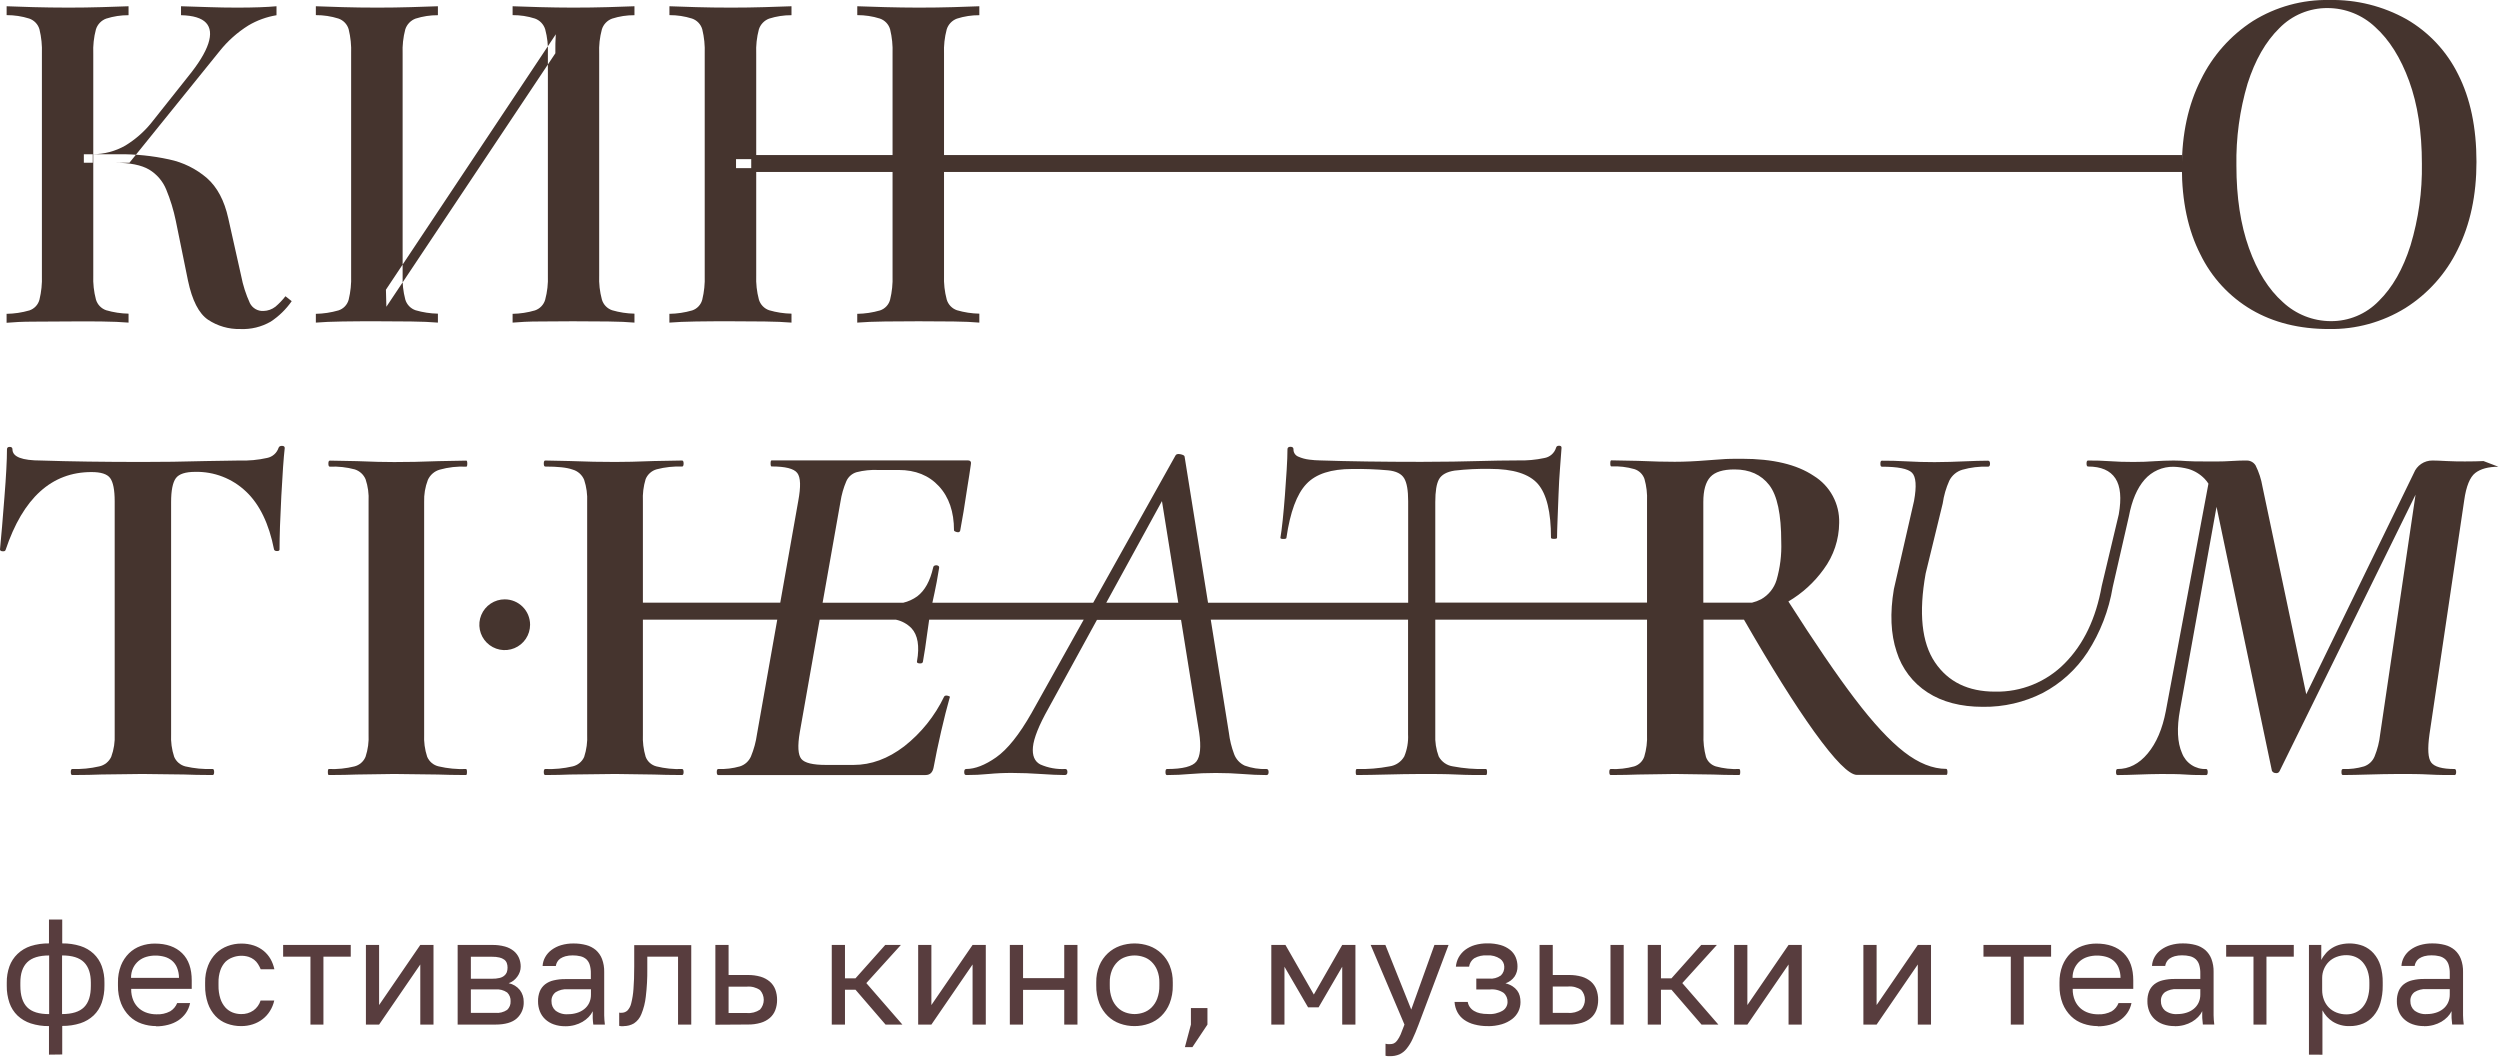 <svg width="732" height="310" viewBox="0 0 732 310" fill="none" xmlns="http://www.w3.org/2000/svg">
<g clip-path="url(#clip0_527_2814)">
<path fill-rule="evenodd" clip-rule="evenodd" d="M82.55 130.55C82.02 130.55 81.69 130.74 81.55 131.16C81.301 131.893 80.864 132.548 80.284 133.06C79.703 133.572 78.998 133.924 78.24 134.08C75.56 134.68 72.815 134.935 70.07 134.84L60.07 135C53.59 135.19 47.45 135.26 41.66 135.26C30.36 135.26 20.49 135.12 12.05 134.84C6.45 134.84 3.65 133.77 3.65 131.58C3.65 131.08 3.38 130.85 2.84 130.85C2.3 130.85 2.04 131.08 2.04 131.58C2.04 134.73 1.79 139.41 1.29 145.66C0.79 151.91 0.4 157 0 160.88C0 161.19 0.25 161.38 0.75 161.42C1.25 161.46 1.53 161.34 1.63 161.04C6.73 145.813 15.123 138.206 26.81 138.22C29.55 138.22 31.37 138.79 32.25 139.98C33.13 141.17 33.58 143.43 33.58 146.77V215C33.689 217.231 33.349 219.462 32.58 221.56C32.257 222.278 31.768 222.909 31.155 223.403C30.542 223.896 29.82 224.238 29.05 224.4C26.468 224.996 23.819 225.251 21.17 225.16C20.88 225.16 20.73 225.43 20.73 226.05C20.73 226.67 20.88 226.93 21.17 226.93C24.81 226.93 27.65 226.85 29.72 226.77L41.65 226.62L53.86 226.77C55.94 226.85 58.73 226.93 62.26 226.93C62.55 226.93 62.7 226.62 62.7 226.05C62.7 225.48 62.55 225.16 62.26 225.16C59.571 225.263 56.881 225.008 54.26 224.4C53.538 224.214 52.869 223.865 52.304 223.38C51.738 222.894 51.292 222.285 51 221.6C50.291 219.461 49.986 217.21 50.1 214.96V147C50.1 143.58 50.58 141.24 51.5 140C52.42 138.76 54.34 138.16 57.18 138.16C62.682 138.044 68.007 140.103 72 143.89C76 147.65 78.76 153.33 80.24 160.89C80.34 161.2 80.63 161.35 81.12 161.35C81.61 161.35 81.85 161.2 81.85 160.89C81.85 156.98 82.03 151.76 82.37 145.28C82.71 138.8 83.04 134.09 83.37 131.17C83.36 130.74 83.09 130.55 82.55 130.55Z" fill="#45342E"/>
<path fill-rule="evenodd" clip-rule="evenodd" d="M147.79 175.49C146.32 175.488 144.882 175.923 143.658 176.738C142.435 177.554 141.481 178.714 140.918 180.072C140.354 181.43 140.206 182.925 140.492 184.367C140.779 185.81 141.487 187.134 142.526 188.174C143.566 189.214 144.891 189.922 146.333 190.208C147.775 190.494 149.27 190.346 150.628 189.783C151.986 189.219 153.146 188.265 153.962 187.042C154.778 185.818 155.212 184.381 155.21 182.91C155.21 180.942 154.428 179.055 153.037 177.664C151.645 176.272 149.758 175.49 147.79 175.49Z" fill="#45342E"/>
<path fill-rule="evenodd" clip-rule="evenodd" d="M125.28 140.52C125.603 139.8 126.079 139.158 126.675 138.64C127.27 138.122 127.972 137.74 128.73 137.52C131.269 136.807 133.906 136.51 136.54 136.64C136.73 136.64 136.82 136.33 136.82 135.75C136.82 135.17 136.73 134.87 136.54 134.87L128.44 135.02C123.53 135.22 119.2 135.29 115.44 135.29C112.68 135.29 109.05 135.22 104.53 135.02L96.59 134.87C96.28 134.87 96.15 135.14 96.15 135.75C96.15 136.36 96.28 136.64 96.59 136.64C99.047 136.529 101.506 136.799 103.88 137.44C104.583 137.665 105.228 138.039 105.774 138.536C106.319 139.033 106.751 139.641 107.04 140.32C107.742 142.405 108.04 144.604 107.92 146.8V215C108.035 217.222 107.736 219.447 107.04 221.56C106.76 222.254 106.321 222.873 105.758 223.366C105.195 223.859 104.525 224.213 103.8 224.4C101.342 225.01 98.81 225.269 96.28 225.17C96.09 225.17 96 225.43 96 226.05C96 226.67 96.09 226.93 96.28 226.93C99.73 226.93 102.42 226.85 104.39 226.78L115.39 226.62L128.2 226.78C130.27 226.85 133.01 226.93 136.45 226.93C136.64 226.93 136.73 226.62 136.73 226.05C136.73 225.48 136.64 225.17 136.45 225.17C133.761 225.271 131.07 225.012 128.45 224.4C127.7 224.233 127.002 223.887 126.413 223.393C125.825 222.898 125.364 222.27 125.07 221.56C124.378 219.446 124.08 217.222 124.19 215V147C124.117 144.789 124.487 142.586 125.28 140.52Z" fill="#45342E"/>
<path fill-rule="evenodd" clip-rule="evenodd" d="M498.73 147C498.73 143.58 499.42 141.126 500.8 139.64C502.16 138.18 504.52 137.45 507.86 137.45C512.29 137.45 515.66 138.98 518.02 142.01C520.38 145.04 521.55 150.6 521.55 158.66C521.687 162.443 521.221 166.223 520.17 169.86C519.438 172.234 517.824 174.238 515.66 175.46C514.813 175.898 513.917 176.234 512.99 176.46H498.73V147ZM323.91 176.49L340.22 146.72L345 176.49H323.91ZM569.91 225.13C565.91 225.13 561.783 223.48 557.53 220.18C553.277 216.88 548.433 211.65 543 204.49C537.787 197.63 531.333 188.17 523.64 176.11C527.692 173.726 531.203 170.525 533.95 166.71C536.875 162.772 538.472 158.005 538.51 153.1C538.589 150.353 537.943 147.635 536.636 145.217C535.33 142.8 533.41 140.769 531.07 139.33C526.103 135.996 519.103 134.33 510.07 134.33C507.73 134.33 505.68 134.33 503.97 134.49C502.26 134.65 500.85 134.67 499.77 134.79C496.44 135.06 493.29 135.21 490.34 135.21C487.69 135.21 484.11 135.14 479.6 134.94L471.8 134.79C471.59 134.79 471.49 135.06 471.49 135.67C471.49 136.28 471.59 136.56 471.8 136.56C474.082 136.458 476.365 136.728 478.56 137.36C479.24 137.578 479.86 137.952 480.371 138.452C480.881 138.952 481.268 139.564 481.5 140.24C482.095 142.346 482.348 144.534 482.25 146.72V176.44H420.25V147C420.25 143.89 420.61 141.63 421.34 140.32C422.07 139.01 423.61 138.14 425.91 137.79C429.358 137.392 432.829 137.225 436.3 137.29C443.067 137.29 447.733 138.76 450.3 141.7C452.87 144.7 454.13 149.91 454.13 157.47C454.13 157.66 454.42 157.78 455.02 157.78C455.62 157.78 455.9 157.66 455.9 157.47C455.9 156.28 455.96 154.55 456.05 152.25C456.14 149.95 456.25 147.42 456.34 144.74C456.43 142.06 456.59 139.44 456.78 136.99C456.97 134.54 457.13 132.58 457.22 131.12C457.22 130.7 456.99 130.51 456.49 130.51C455.99 130.51 455.71 130.7 455.61 131.12C455.367 131.893 454.914 132.583 454.301 133.113C453.688 133.643 452.94 133.992 452.14 134.12C449.653 134.648 447.112 134.879 444.57 134.81C440.73 134.81 436.78 134.89 432.71 135C428.64 135.11 423.11 135.23 416.15 135.23C404.817 135.23 394.947 135.09 386.54 134.81C385.48 134.796 384.421 134.719 383.37 134.58C382.252 134.452 381.159 134.156 380.13 133.7C379.704 133.529 379.34 133.231 379.09 132.846C378.839 132.461 378.714 132.009 378.73 131.55C378.73 131.05 378.43 130.82 377.85 130.82C377.27 130.82 376.97 131.05 376.97 131.55C376.97 133.12 376.89 135.12 376.74 137.55C376.59 139.98 376.41 142.46 376.22 145.07C376.03 147.68 375.8 150.07 375.57 152.36C375.34 154.65 375.09 156.31 374.9 157.5C374.9 157.69 375.2 157.81 375.78 157.81C376.36 157.81 376.66 157.69 376.66 157.5C377.753 149.94 379.697 144.683 382.49 141.73C385.29 138.73 389.78 137.32 395.95 137.32C399.444 137.268 402.939 137.398 406.42 137.71C408.78 137.94 410.34 138.71 411.14 140.05C411.94 141.39 412.31 143.61 412.31 146.76V176.48H353.71L346.84 133.64C346.75 133.34 346.33 133.14 345.6 132.99C344.87 132.84 344.39 132.99 344.2 133.34L320.09 176.48H273C273.207 175.486 273.417 174.516 273.63 173.57C274.03 171.8 274.47 169.39 274.97 166.32C275.07 165.86 274.82 165.59 274.22 165.51C273.63 165.51 273.28 165.71 273.22 166.21C272.34 170.116 270.793 172.913 268.58 174.6C267.347 175.491 265.95 176.13 264.47 176.48H240.86L246.09 146.91C246.404 144.846 246.979 142.829 247.8 140.91C248.076 140.276 248.488 139.71 249.007 139.253C249.525 138.795 250.137 138.456 250.8 138.26C252.867 137.734 255 137.515 257.13 137.61H263.13C268.04 137.61 271.97 139.18 274.92 142.37C277.87 145.56 279.33 149.88 279.33 155.25C279.33 155.48 279.6 155.64 280.14 155.79C280.68 155.94 281 155.79 281.14 155.41C281.42 153.95 281.75 152.07 282.14 149.73C282.53 147.39 282.84 145.05 283.25 142.6C283.66 140.15 283.98 138 284.25 136.11C284.46 135.23 284.16 134.81 283.37 134.81H225.92C225.73 134.81 225.63 135.08 225.63 135.69C225.63 136.3 225.73 136.58 225.92 136.58C229.92 136.58 232.44 137.19 233.44 138.49C234.44 139.79 234.51 142.49 233.72 146.74L228.46 176.46H188.24V146.77C188.132 144.58 188.403 142.388 189.04 140.29C189.324 139.594 189.764 138.973 190.326 138.474C190.887 137.974 191.556 137.611 192.28 137.41C194.707 136.778 197.214 136.508 199.72 136.61C200.01 136.61 200.16 136.3 200.16 135.72C200.16 135.14 200.01 134.84 199.72 134.84L191.48 134.99C186.57 135.19 182.79 135.26 180.12 135.26C176.21 135.26 171.78 135.19 166.87 134.99L159.66 134.84C159.37 134.84 159.22 135.11 159.22 135.72C159.22 136.33 159.37 136.61 159.66 136.61C163.29 136.61 165.95 136.87 167.66 137.49C168.413 137.703 169.108 138.084 169.693 138.603C170.278 139.123 170.739 139.768 171.04 140.49C171.73 142.591 172.029 144.801 171.92 147.01V215C172.039 217.248 171.74 219.5 171.04 221.64C170.729 222.331 170.262 222.94 169.676 223.419C169.089 223.898 168.399 224.234 167.66 224.4C165.04 225.012 162.349 225.271 159.66 225.17C159.37 225.17 159.22 225.43 159.22 226.05C159.22 226.67 159.37 226.93 159.66 226.93C162.71 226.93 165.11 226.85 166.87 226.78L180.12 226.62L191.48 226.78C193.53 226.85 196.29 226.93 199.72 226.93C200.01 226.93 200.16 226.62 200.16 226.05C200.16 225.48 200.01 225.17 199.72 225.17C197.193 225.267 194.665 225.008 192.21 224.4C191.49 224.221 190.825 223.868 190.272 223.373C189.72 222.878 189.297 222.256 189.04 221.56C188.407 219.433 188.137 217.216 188.24 215V181.44H227.58L221.64 215C221.33 217.225 220.738 219.403 219.88 221.48C219.581 222.17 219.137 222.788 218.578 223.292C218.019 223.796 217.358 224.174 216.64 224.4C214.583 224.983 212.447 225.243 210.31 225.17C210.02 225.17 209.87 225.43 209.87 226.05C209.87 226.67 210.02 226.93 210.31 226.93H271C272.29 226.93 273.07 226.2 273.36 224.7C273.96 221.48 274.68 217.95 275.57 214.12C276.46 210.29 277.29 206.99 278.08 204.22C278.27 204.03 278.08 203.88 277.56 203.73C277.04 203.58 276.66 203.65 276.45 203.95C273.72 209.643 269.716 214.631 264.75 218.53C259.98 222.17 255.05 223.97 249.95 223.97H241.84C238.02 223.97 235.6 223.4 234.63 222.21C233.66 221.02 233.49 218.42 234.18 214.39L240 181.44H262.32C264.048 181.805 265.631 182.671 266.87 183.93C268.73 185.93 269.29 189.19 268.5 193.6C268.38 193.98 268.63 194.21 269.23 194.25C269.83 194.29 270.17 194.14 270.23 193.75C270.71 190.99 271.12 188.42 271.4 186.08C271.61 184.54 271.83 182.99 272.06 181.44H317.31L302.05 208.75C298.42 215.15 294.95 219.45 291.67 221.75C288.39 224.05 285.46 225.16 282.91 225.16C282.51 225.16 282.32 225.43 282.32 226.05C282.32 226.67 282.51 226.93 282.91 226.93C285.101 226.939 287.29 226.836 289.47 226.62C291.797 226.401 294.133 226.3 296.47 226.32C299.13 226.32 301.86 226.43 304.66 226.62C307.46 226.81 309.83 226.93 311.79 226.93C312.29 226.93 312.54 226.62 312.54 226.05C312.54 225.48 312.33 225.16 311.94 225.16C309.415 225.301 306.893 224.842 304.58 223.82C302.91 222.94 302.2 221.21 302.45 218.68C302.7 216.15 304.18 212.39 306.94 207.49L321.19 181.49H345.81L351.12 214.55C351.72 218.69 351.43 221.49 350.32 222.95C349.21 224.41 346.32 225.17 341.69 225.17C341.4 225.17 341.25 225.44 341.25 226.06C341.25 226.68 341.4 226.94 341.69 226.94C344.05 226.94 346.31 226.82 348.47 226.63C350.63 226.44 353.13 226.33 355.97 226.33C358.81 226.33 361.46 226.44 363.85 226.63C366.24 226.82 368.59 226.94 370.85 226.94C371.24 226.94 371.45 226.63 371.45 226.06C371.45 225.49 371.24 225.17 370.85 225.17C368.672 225.252 366.499 224.912 364.45 224.17C363.021 223.505 361.912 222.306 361.36 220.83C360.59 218.79 360.069 216.665 359.81 214.5L354.51 181.44H412.28V215C412.4 217.216 412.021 219.43 411.17 221.48C410.72 222.268 410.095 222.941 409.342 223.448C408.589 223.954 407.729 224.28 406.83 224.4C403.68 224.995 400.475 225.253 397.27 225.17C397.05 225.17 396.96 225.43 396.96 226.05C396.96 226.67 397.05 226.93 397.27 226.93C399.91 226.93 402.83 226.85 406.03 226.78C409.23 226.71 412.57 226.62 416.12 226.62C419.84 226.62 423.31 226.62 426.49 226.78C429.67 226.94 432.55 226.93 435.1 226.93C435.31 226.93 435.41 226.62 435.41 226.05C435.41 225.48 435.31 225.17 435.1 225.17C431.865 225.259 428.63 225 425.45 224.4C424.57 224.278 423.73 223.95 423.001 223.442C422.271 222.935 421.671 222.263 421.25 221.48C420.482 219.41 420.142 217.205 420.25 215V181.44H482.25V215C482.352 217.216 482.078 219.434 481.44 221.56C481.202 222.23 480.812 222.835 480.3 223.328C479.788 223.821 479.168 224.188 478.49 224.4C476.26 225.009 473.949 225.269 471.64 225.17C471.36 225.17 471.2 225.43 471.2 226.05C471.2 226.67 471.36 226.93 471.64 226.93C474.98 226.93 477.64 226.85 479.64 226.78L490.38 226.62L501.58 226.78C503.44 226.85 505.99 226.93 509.23 226.93C509.44 226.93 509.54 226.62 509.54 226.05C509.54 225.48 509.44 225.17 509.23 225.17C506.921 225.269 504.61 225.009 502.38 224.4C501.719 224.197 501.114 223.842 500.616 223.362C500.117 222.883 499.738 222.293 499.51 221.64C498.931 219.476 498.685 217.237 498.78 215V181.44H510.64C518.64 195.36 525.49 206.29 531.19 214.23C537.27 222.67 541.443 226.89 543.71 226.89H569.92C570.11 226.89 570.21 226.58 570.21 226.01C570.21 225.44 570.06 225.13 569.87 225.13H569.91Z" fill="#45342E"/>
<path fill-rule="evenodd" clip-rule="evenodd" d="M727.17 135C725.75 135.07 723.95 135.11 721.8 135.11C720.23 135.11 718.47 135.11 716.49 135C714.51 134.89 713.12 134.84 712.23 134.84C711.054 134.826 709.901 135.171 708.926 135.829C707.951 136.486 707.199 137.425 706.77 138.52L675.27 203.28L662.45 142.47C662.09 140.327 661.416 138.248 660.45 136.3C660.184 135.856 659.808 135.488 659.357 135.232C658.907 134.976 658.398 134.841 657.88 134.84C656.78 134.84 655.15 134.84 652.93 135C650.71 135.16 648.25 135.11 645.51 135.11C643.51 135.11 641.77 135.11 640.2 135C638.92 134.9 637.78 134.86 636.76 134.85H636.05C634.55 134.85 632.9 134.93 631.05 135.03C628.94 135.19 626.8 135.26 624.65 135.26C622.08 135.26 619.76 135.19 617.65 135.03C615.54 134.87 613.45 134.84 611.38 134.84C611.09 134.84 610.94 135.11 610.94 135.72C610.94 136.33 611.09 136.6 611.38 136.6C615.21 136.6 617.86 137.76 619.38 140.06C620.9 142.36 621.2 145.89 620.38 150.6L615.38 171.6C613.693 181.107 610.08 188.65 604.54 194.23C601.883 196.927 598.702 199.052 595.195 200.476C591.687 201.9 587.925 202.592 584.14 202.51C576.29 202.51 570.43 199.67 566.55 193.92C562.67 188.17 561.76 179.5 563.83 167.92L568.83 147.39C569.156 145.101 569.802 142.869 570.75 140.76C571.13 139.989 571.665 139.304 572.323 138.75C572.98 138.196 573.745 137.784 574.57 137.54C577.01 136.847 579.545 136.547 582.08 136.65C582.49 136.65 582.68 136.35 582.68 135.77C582.68 135.19 582.49 134.89 582.08 134.89C580.08 134.89 577.81 134.97 575.16 135.08C572.51 135.19 569.62 135.31 566.47 135.31C563.62 135.31 560.88 135.24 558.23 135.08C555.58 134.92 553.17 134.89 551.02 134.89C550.71 134.89 550.58 135.16 550.58 135.77C550.58 136.38 550.71 136.65 551.02 136.65C555.72 136.65 558.67 137.23 559.84 138.42C561.01 139.61 561.22 142.33 560.43 146.67L554.53 172.48C553.34 179.54 553.61 185.67 555.33 190.81C556.855 195.727 560.063 199.951 564.39 202.74C568.7 205.54 574.11 206.96 580.59 206.96C586.675 207.04 592.689 205.647 598.12 202.9C603.429 200.096 607.939 195.992 611.23 190.97C614.965 185.188 617.474 178.701 618.6 171.91L623.33 151.23C624.22 146.51 625.75 142.91 627.96 140.41C629.013 139.211 630.314 138.256 631.773 137.61C633.232 136.964 634.815 136.643 636.41 136.67C637.886 136.718 639.352 136.933 640.78 137.31C642.573 137.847 644.199 138.835 645.5 140.18C645.926 140.62 646.305 141.102 646.63 141.62L634.15 208.22C633.15 213.44 631.4 217.54 628.85 220.61C626.3 223.68 623.35 225.17 620.01 225.17C619.71 225.17 619.57 225.44 619.57 226.06C619.57 226.68 619.71 226.94 620.01 226.94C622.01 226.94 624.01 226.86 626.13 226.79C628.25 226.72 630.41 226.63 632.67 226.63C635.34 226.63 637.75 226.63 639.98 226.79C642.21 226.95 644.16 226.94 645.98 226.94C646.27 226.94 646.42 226.63 646.42 226.06C646.42 225.49 646.27 225.17 645.98 225.17C644.462 225.239 642.961 224.828 641.69 223.995C640.419 223.162 639.443 221.95 638.9 220.53C637.52 217.43 637.33 213.17 638.31 207.8L649 148.4L665.22 225.7C665.325 225.897 665.483 226.062 665.675 226.177C665.867 226.291 666.086 226.351 666.31 226.35C666.526 226.403 666.753 226.383 666.956 226.292C667.158 226.202 667.325 226.046 667.43 225.85L707.27 144.85L696.91 215C696.671 217.226 696.123 219.407 695.28 221.48C695.002 222.159 694.582 222.77 694.05 223.273C693.517 223.777 692.883 224.161 692.19 224.4C690.189 224.993 688.105 225.253 686.02 225.17C685.71 225.17 685.58 225.43 685.58 226.05C685.58 226.67 685.71 226.93 686.02 226.93C688.26 226.93 690.78 226.85 693.52 226.78C696.26 226.71 699.21 226.62 702.36 226.62C705.51 226.62 708.48 226.62 711.28 226.78C714.08 226.94 716.55 226.93 718.72 226.93C719 226.93 719.16 226.62 719.16 226.05C719.16 225.48 719 225.17 718.72 225.17C715.07 225.17 712.79 224.51 711.85 223.25C710.91 221.99 710.76 219.25 711.35 215L721.52 146.5C722.09 142.4 723.19 139.71 724.74 138.5C726.29 137.29 728.57 136.66 731.53 136.66L727.17 135Z" fill="#45342E"/>
<path fill-rule="evenodd" clip-rule="evenodd" d="M37.64 1.83V4.45C35.418 4.437 33.207 4.775 31.09 5.45C30.383 5.709 29.745 6.127 29.225 6.671C28.705 7.216 28.317 7.872 28.09 8.59C27.472 10.917 27.209 13.324 27.31 15.73V80.63C27.217 83.012 27.48 85.395 28.09 87.7C28.301 88.426 28.684 89.09 29.206 89.636C29.729 90.183 30.375 90.596 31.09 90.84C33.219 91.463 35.422 91.799 37.64 91.84V94.46C35.54 94.28 32.9 94.17 29.72 94.13C26.54 94.09 23.3 94.087 20 94.12C16.333 94.12 12.907 94.14 9.72 94.18C6.53 94.18 3.94 94.33 1.93 94.51V91.89C4.191 91.854 6.437 91.518 8.61 90.89C9.322 90.651 9.963 90.239 10.476 89.691C10.99 89.143 11.359 88.476 11.55 87.75C12.114 85.438 12.356 83.059 12.27 80.68V15.71C12.363 13.308 12.121 10.905 11.55 8.57C11.338 7.845 10.955 7.181 10.433 6.635C9.911 6.088 9.265 5.675 8.55 5.43C6.411 4.759 4.182 4.422 1.94 4.43V1.83C3.94 1.92 6.54 2.01 9.73 2.09C12.92 2.17 16.34 2.23 20.01 2.23C23.343 2.23 26.593 2.183 29.76 2.09C32.927 1.997 35.567 1.91 37.68 1.83H37.64ZM34.76 45.16H24.55V47.65H33.71C38.07 47.65 41.39 48.32 43.66 49.65C45.91 51.001 47.664 53.042 48.66 55.47C49.883 58.428 50.824 61.495 51.47 64.63L55.05 82.2C56.27 87.96 58.21 91.757 60.87 93.59C63.674 95.463 66.989 96.424 70.36 96.34C73.472 96.481 76.559 95.732 79.26 94.18C81.675 92.592 83.763 90.555 85.41 88.18L83.58 86.74C82.707 87.861 81.722 88.889 80.64 89.81C79.644 90.581 78.429 91.015 77.17 91.05C76.352 91.101 75.538 90.912 74.827 90.504C74.116 90.097 73.54 89.491 73.17 88.76C71.999 86.206 71.139 83.52 70.61 80.76L66.83 63.88C65.69 58.727 63.617 54.82 60.61 52.16C57.427 49.414 53.596 47.524 49.48 46.67C44.645 45.617 39.708 45.11 34.76 45.16ZM27.16 47.65H37.9L64.34 14.92C66.693 11.979 69.526 9.457 72.72 7.46C75.256 5.956 78.05 4.938 80.96 4.46V1.83C78.17 2.09 74.33 2.23 69.44 2.23C66.653 2.23 63.907 2.183 61.2 2.09L53 1.83V4.45C56.58 4.537 59.023 5.28 60.33 6.68C61.637 8.08 61.857 10.107 60.99 12.76C60.11 15.427 58.147 18.633 55.1 22.38L44.18 36.13C42.073 38.692 39.551 40.882 36.72 42.61C33.809 44.276 30.514 45.155 27.16 45.16V47.65ZM128.22 1.83V4.45C125.998 4.437 123.787 4.775 121.67 5.45C120.966 5.714 120.331 6.134 119.811 6.677C119.292 7.221 118.902 7.875 118.67 8.59C118.052 10.917 117.789 13.324 117.89 15.73V80.63C117.797 83.012 118.06 85.395 118.67 87.7C118.883 88.425 119.266 89.088 119.788 89.635C120.31 90.181 120.956 90.594 121.67 90.84C123.799 91.463 126.002 91.799 128.22 91.84V94.46C126.12 94.28 123.48 94.17 120.3 94.13C117.12 94.09 113.87 94.07 110.55 94.07C106.88 94.07 103.46 94.07 100.27 94.13C97.08 94.19 94.49 94.28 92.48 94.46V91.89C94.717 91.845 96.939 91.509 99.09 90.89C99.813 90.66 100.467 90.252 100.991 89.703C101.515 89.154 101.893 88.483 102.09 87.75C102.654 85.438 102.896 83.059 102.81 80.68V15.71C102.903 13.308 102.661 10.905 102.09 8.57C101.878 7.845 101.495 7.181 100.973 6.635C100.451 6.088 99.805 5.675 99.09 5.43C96.951 4.758 94.722 4.421 92.48 4.43V1.83C94.48 1.917 97.077 2.003 100.27 2.09C103.46 2.18 106.88 2.23 110.55 2.23C113.883 2.23 117.133 2.183 120.3 2.09C123.467 1.997 126.107 1.91 128.22 1.83ZM162.77 10L113 84.82L113.13 89.82L162.61 15.6V14.14C162.61 13.14 162.61 12.24 162.68 11.32L162.74 9.95L162.77 10ZM185.77 1.88V4.45C183.551 4.436 181.343 4.773 179.23 5.45C178.522 5.708 177.883 6.125 177.363 6.67C176.843 7.214 176.455 7.871 176.23 8.59C175.603 10.916 175.337 13.324 175.44 15.73V80.63C175.345 83.013 175.611 85.397 176.23 87.7C176.44 88.427 176.822 89.091 177.345 89.638C177.867 90.185 178.514 90.597 179.23 90.84C181.356 91.463 183.555 91.799 185.77 91.84V94.46C183.85 94.28 181.277 94.17 178.05 94.13C174.823 94.09 171.377 94.07 167.71 94.07C164.57 94.07 161.363 94.09 158.09 94.13C154.82 94.13 152.09 94.28 150.09 94.46V91.89C152.305 91.85 154.504 91.513 156.63 90.89C157.346 90.647 157.993 90.235 158.515 89.688C159.038 89.141 159.42 88.477 159.63 87.75C160.249 85.447 160.515 83.063 160.42 80.68V15.71C160.523 13.304 160.257 10.896 159.63 8.57C159.405 7.851 159.017 7.194 158.497 6.65C157.977 6.105 157.338 5.688 156.63 5.43C154.517 4.753 152.309 4.416 150.09 4.43V1.83C152.18 1.92 154.87 2.01 158.09 2.09C161.31 2.17 164.57 2.23 167.71 2.23C171.37 2.23 174.817 2.183 178.05 2.09C181.283 1.997 183.857 1.91 185.77 1.83V1.88ZM251 94.51V91.89C253.261 91.854 255.507 91.518 257.68 90.89C258.392 90.651 259.033 90.239 259.546 89.691C260.06 89.143 260.429 88.476 260.62 87.75C261.184 85.438 261.426 83.059 261.34 80.68V15.71C261.433 13.308 261.191 10.905 260.62 8.57C260.408 7.845 260.025 7.181 259.503 6.635C258.981 6.088 258.335 5.675 257.62 5.43C255.481 4.759 253.252 4.422 251.01 4.43V1.83C253.19 1.917 255.917 2.003 259.19 2.09C262.463 2.177 265.713 2.223 268.94 2.23C272.613 2.23 276.017 2.183 279.15 2.09C282.29 2.01 284.83 1.92 286.75 1.83V4.45C284.528 4.436 282.317 4.774 280.2 5.45C279.493 5.709 278.855 6.127 278.335 6.671C277.815 7.216 277.426 7.872 277.2 8.59C276.578 10.917 276.312 13.324 276.41 15.73V80.63C276.32 83.013 276.586 85.396 277.2 87.7C277.411 88.426 277.794 89.09 278.316 89.636C278.839 90.183 279.485 90.596 280.2 90.84C282.329 91.463 284.532 91.799 286.75 91.84V94.46C284.83 94.28 282.29 94.17 279.15 94.13C276.01 94.09 272.61 94.07 268.94 94.07C265.707 94.07 262.457 94.09 259.19 94.13C255.923 94.17 253.197 94.28 251.01 94.46L251 94.51ZM196 94.51V91.89C198.261 91.855 200.508 91.519 202.68 90.89C203.392 90.651 204.033 90.239 204.546 89.691C205.06 89.143 205.429 88.476 205.62 87.75C206.184 85.438 206.426 83.059 206.34 80.68V15.71C206.433 13.308 206.191 10.905 205.62 8.57C205.408 7.845 205.025 7.181 204.503 6.635C203.981 6.088 203.335 5.675 202.62 5.43C200.481 4.758 198.252 4.421 196.01 4.43V1.83C198.01 1.917 200.607 2.003 203.8 2.09C206.99 2.18 210.41 2.23 214.08 2.23C217.413 2.23 220.663 2.183 223.83 2.09C226.997 1.997 229.637 1.91 231.75 1.83V4.45C229.528 4.437 227.317 4.775 225.2 5.45C224.496 5.714 223.861 6.134 223.341 6.677C222.822 7.221 222.432 7.875 222.2 8.59C221.582 10.917 221.319 13.324 221.42 15.73V80.63C221.327 83.012 221.59 85.395 222.2 87.7C222.413 88.425 222.796 89.088 223.318 89.635C223.84 90.181 224.486 90.594 225.2 90.84C227.329 91.463 229.532 91.799 231.75 91.84V94.46C229.65 94.28 227.01 94.17 223.83 94.13C220.65 94.09 217.4 94.07 214.08 94.07C210.41 94.07 206.99 94.07 203.8 94.13C200.61 94.19 198.02 94.28 196.01 94.46L196 94.51ZM215.51 49.22H267.21V46.6H215.51V49.22Z" fill="#45342E"/>
<path d="M638.98 45.4H219.96V50.35H638.98V45.4Z" fill="#45342E"/>
<path fill-rule="evenodd" clip-rule="evenodd" d="M682.05 -4.34089e-05C689.943 -0.165 697.738 1.778 704.63 5.63C711.154 9.407 716.415 15.029 719.75 21.79C723.323 28.823 725.11 37.357 725.11 47.39C725.11 57.157 723.28 65.707 719.62 73.04C716.218 80.077 710.91 86.019 704.3 90.19C697.582 94.339 689.815 96.473 681.92 96.34C673.253 96.34 665.703 94.463 659.27 90.71C652.78 86.897 647.561 81.25 644.27 74.48C640.657 67.407 638.85 58.913 638.85 49C638.85 39.22 640.703 30.667 644.41 23.34C647.824 16.322 653.099 10.376 659.66 6.15C666.372 1.978 674.149 -0.158 682.05 -4.34089e-05ZM681.52 2.36C678.89 2.34 676.282 2.851 673.854 3.863C671.426 4.875 669.227 6.367 667.39 8.25C663.39 12.17 660.29 17.58 658.09 24.48C655.781 32.266 654.678 40.36 654.82 48.48C654.82 57.733 656.043 65.783 658.49 72.63C660.937 79.477 664.25 84.757 668.43 88.47C672.228 92.022 677.229 94.008 682.43 94.03C685.052 94.054 687.652 93.544 690.071 92.531C692.489 91.519 694.677 90.025 696.5 88.14C700.5 84.22 703.6 78.79 705.8 71.85C708.136 64.106 709.259 56.047 709.13 47.96C709.13 38.627 707.887 30.553 705.4 23.74C702.913 16.927 699.6 11.653 695.46 7.92C691.691 4.359 686.705 2.371 681.52 2.36Z" fill="#45342E"/>
<path fill-rule="evenodd" clip-rule="evenodd" d="M14.34 308.8V300.44C12.529 300.469 10.725 300.202 9 299.65C7.558 299.18 6.236 298.398 5.13 297.36C4.06 296.324 3.252 295.05 2.77 293.64C2.223 292.031 1.956 290.34 1.98 288.64V287.76C1.95 286.113 2.217 284.473 2.77 282.92C3.27 281.552 4.078 280.317 5.13 279.31C6.231 278.26 7.553 277.471 9 277C10.728 276.461 12.53 276.201 14.34 276.23V269.23H18.22V276.23C20.03 276.201 21.832 276.461 23.56 277C25.002 277.456 26.324 278.228 27.43 279.26C28.483 280.267 29.29 281.502 29.79 282.87C30.343 284.423 30.61 286.063 30.58 287.71V288.59C30.604 290.29 30.337 291.981 29.79 293.59C29.308 295 28.5 296.274 27.43 297.31C26.324 298.348 25.002 299.13 23.56 299.6C21.835 300.152 20.031 300.419 18.22 300.39V308.75L14.34 308.8ZM18.17 296.92C21.11 296.92 23.253 296.254 24.6 294.92C25.947 293.587 26.613 291.49 26.6 288.63V287.75C26.6 285.084 25.933 283.084 24.6 281.75C23.267 280.417 21.123 279.75 18.17 279.75V296.91V296.92ZM14.39 296.92V279.76C11.45 279.76 9.307 280.427 7.96 281.76C6.613 283.094 5.947 285.094 5.96 287.76V288.64C5.96 291.487 6.627 293.584 7.96 294.93C9.293 296.277 11.437 296.944 14.39 296.93V296.92ZM45.76 300.44C44.307 300.446 42.863 300.206 41.49 299.73C40.158 299.279 38.942 298.538 37.93 297.56C36.858 296.505 36.017 295.238 35.46 293.84C34.816 292.156 34.504 290.363 34.54 288.56V287.68C34.504 285.972 34.803 284.274 35.42 282.68C35.951 281.345 36.751 280.133 37.77 279.12C38.749 278.167 39.922 277.437 41.21 276.98C42.529 276.509 43.92 276.272 45.32 276.28C48.75 276.28 51.41 277.22 53.32 279.09C55.23 280.96 56.14 283.63 56.14 287.09V289.55H38.41C38.378 290.738 38.603 291.918 39.07 293.01C39.463 293.9 40.051 294.689 40.79 295.32C41.48 295.897 42.28 296.329 43.14 296.59C43.988 296.856 44.871 296.991 45.76 296.99C47.172 297.073 48.579 296.769 49.83 296.11C50.758 295.548 51.477 294.698 51.88 293.69H55.66C55.451 294.75 55.026 295.754 54.41 296.64C53.813 297.479 53.068 298.201 52.21 298.77C51.288 299.365 50.275 299.805 49.21 300.07C48.067 300.367 46.891 300.515 45.71 300.51L45.76 300.44ZM38.41 286.31H52.41C52.411 285.264 52.208 284.228 51.81 283.26C51.484 282.487 50.981 281.802 50.34 281.26C49.699 280.74 48.957 280.358 48.16 280.14C47.293 279.904 46.398 279.786 45.5 279.79C44.607 279.786 43.718 279.911 42.86 280.16C42.031 280.4 41.259 280.805 40.59 281.35C39.917 281.912 39.372 282.611 38.99 283.4C38.557 284.319 38.345 285.326 38.37 286.34L38.41 286.31ZM70.62 300.44C69.194 300.455 67.777 300.207 66.44 299.71C65.17 299.248 64.026 298.494 63.1 297.51C62.106 296.439 61.347 295.172 60.87 293.79C60.299 292.107 60.025 290.338 60.06 288.56V287.68C60.022 285.972 60.321 284.273 60.94 282.68C61.468 281.348 62.26 280.137 63.27 279.12C64.235 278.189 65.383 277.467 66.64 277C67.918 276.518 69.274 276.274 70.64 276.28C71.903 276.262 73.16 276.455 74.36 276.85C75.401 277.2 76.37 277.736 77.22 278.43C78.021 279.1 78.698 279.906 79.22 280.81C79.743 281.748 80.121 282.759 80.34 283.81H76.34C76.114 283.269 75.844 282.747 75.53 282.25C75.225 281.765 74.836 281.338 74.38 280.99C73.904 280.626 73.37 280.345 72.8 280.16C71.279 279.701 69.648 279.753 68.16 280.31C67.354 280.592 66.618 281.042 66 281.63C65.345 282.332 64.844 283.163 64.53 284.07C64.136 285.232 63.949 286.454 63.98 287.68V288.56C63.95 289.865 64.136 291.166 64.53 292.41C64.835 293.366 65.336 294.248 66 295C66.587 295.642 67.312 296.141 68.12 296.46C68.905 296.763 69.739 296.919 70.58 296.92C71.873 296.968 73.146 296.596 74.21 295.86C75.202 295.145 75.935 294.128 76.3 292.96H80.3C80.056 294.06 79.623 295.109 79.02 296.06C78.457 296.965 77.735 297.761 76.89 298.41C76.036 299.07 75.076 299.577 74.05 299.91C72.943 300.271 71.784 300.45 70.62 300.44ZM90.9 300V280.11H82.9V276.68H102.7V280.11H94.7V300H90.9ZM107.14 300V276.68H111V294.28L123.06 276.68H126.93V300H123.06V282.4L111 300H107.14ZM134 300V276.68H144.1C145.362 276.656 146.621 276.811 147.84 277.14C148.789 277.395 149.674 277.845 150.44 278.46C151.091 279.002 151.608 279.686 151.95 280.46C152.297 281.276 152.471 282.154 152.46 283.04C152.459 283.565 152.371 284.085 152.2 284.58C152.025 285.074 151.779 285.539 151.47 285.96C151.156 286.391 150.786 286.778 150.37 287.11C149.942 287.448 149.458 287.709 148.94 287.88C150.234 288.143 151.394 288.851 152.22 289.88C152.972 290.871 153.367 292.087 153.34 293.33C153.381 294.234 153.224 295.136 152.878 295.973C152.532 296.809 152.007 297.559 151.34 298.17C150 299.4 147.85 300 145 300H134ZM137.87 296.57H145C146.233 296.69 147.47 296.379 148.5 295.69C148.84 295.37 149.105 294.98 149.278 294.546C149.451 294.113 149.526 293.646 149.5 293.18C149.529 292.704 149.454 292.227 149.282 291.781C149.109 291.336 148.842 290.933 148.5 290.6C147.477 289.895 146.236 289.576 145 289.7H137.87V296.57ZM137.87 286.57H144.12C144.836 286.587 145.552 286.513 146.25 286.35C146.759 286.244 147.236 286.018 147.64 285.69C147.973 285.428 148.231 285.083 148.39 284.69C148.541 284.243 148.616 283.773 148.61 283.3C148.614 282.851 148.539 282.404 148.39 281.98C148.243 281.581 147.982 281.233 147.64 280.98C147.223 280.682 146.75 280.472 146.25 280.36C145.552 280.198 144.836 280.124 144.12 280.14H137.87V286.56V286.57ZM165.5 300.48C164.35 300.501 163.205 300.314 162.12 299.93C161.186 299.605 160.331 299.087 159.61 298.41C158.934 297.77 158.408 296.988 158.07 296.12C157.71 295.196 157.53 294.212 157.54 293.22C157.513 292.195 157.693 291.175 158.07 290.22C158.402 289.437 158.924 288.75 159.59 288.22C160.322 287.658 161.169 287.262 162.07 287.06C163.18 286.796 164.319 286.668 165.46 286.68H173V285C173.02 284.152 172.909 283.305 172.67 282.49C172.484 281.87 172.139 281.308 171.67 280.86C171.188 280.447 170.616 280.152 170 280C169.237 279.818 168.454 279.731 167.67 279.74C166.951 279.729 166.235 279.817 165.54 280C165.008 280.149 164.502 280.378 164.04 280.68C163.667 280.94 163.359 281.282 163.14 281.68C162.935 282.042 162.799 282.439 162.74 282.85H158.87C158.922 281.93 159.185 281.033 159.64 280.23C160.103 279.411 160.733 278.699 161.49 278.14C162.332 277.518 163.276 277.048 164.28 276.75C165.452 276.407 166.669 276.238 167.89 276.25C169.152 276.235 170.41 276.389 171.63 276.71C172.674 276.985 173.643 277.487 174.47 278.18C175.269 278.891 175.886 279.783 176.27 280.78C176.728 282.004 176.945 283.305 176.91 284.61V294.07C176.91 295.3 176.91 296.38 176.91 297.3C176.925 298.207 176.992 299.112 177.11 300.01H173.72C173.63 299.33 173.57 298.7 173.55 298.09C173.53 297.48 173.55 296.81 173.55 296.09C173.244 296.723 172.835 297.301 172.34 297.8C171.811 298.341 171.213 298.808 170.56 299.19C169.842 299.606 169.072 299.925 168.27 300.14C167.38 300.377 166.461 300.495 165.54 300.49L165.5 300.48ZM166.34 296.96C167.211 296.965 168.078 296.837 168.91 296.58C169.687 296.355 170.414 295.981 171.05 295.48C171.664 294.999 172.161 294.383 172.5 293.68C172.861 292.919 173.043 292.084 173.03 291.24V289.65H166.1C164.909 289.585 163.726 289.885 162.71 290.51C162.293 290.821 161.961 291.233 161.746 291.707C161.531 292.181 161.439 292.702 161.48 293.22C161.467 293.726 161.565 294.227 161.767 294.691C161.969 295.154 162.271 295.567 162.65 295.9C163.699 296.697 165.008 297.075 166.32 296.96H166.34ZM182.62 300.48H182.29H181.96L181.63 300.43L181.3 300.37V296.49C181.382 296.526 181.471 296.543 181.56 296.54H181.96C182.59 296.554 183.204 296.333 183.68 295.92C184.249 295.321 184.644 294.578 184.82 293.77C185.166 292.4 185.387 291.001 185.48 289.59C185.627 287.83 185.7 285.6 185.7 282.9V276.74H202.4V300H198.53V280.11H189.53V283.72C189.56 286.424 189.413 289.126 189.09 291.81C188.902 293.573 188.464 295.301 187.79 296.94C187.363 298.046 186.605 298.992 185.62 299.65C184.709 300.178 183.673 300.45 182.62 300.44V300.48ZM209.46 300.04V276.68H213.33V285.48H218.92C220.208 285.457 221.492 285.626 222.73 285.98C223.704 286.272 224.609 286.759 225.39 287.41C226.106 288.03 226.659 288.817 227 289.7C227.365 290.686 227.544 291.73 227.53 292.78C227.541 293.805 227.361 294.822 227 295.78C226.664 296.651 226.122 297.426 225.42 298.04C224.644 298.7 223.738 299.187 222.76 299.47C221.523 299.833 220.239 300.005 218.95 299.98L209.46 300.04ZM213.33 296.61H218.7C220.054 296.73 221.407 296.376 222.53 295.61C223.238 294.826 223.629 293.807 223.629 292.75C223.629 291.694 223.238 290.675 222.53 289.89C221.409 289.12 220.054 288.766 218.7 288.89H213.33V296.55V296.61ZM243.54 300V276.68H247.41V286.45H250.49L259.2 276.68H263.78L253.66 287.85L264.22 300H259.29L250.49 289.79H247.41V300H243.54ZM268.84 300V276.68H272.71V294.28L284.77 276.68H288.64V300H284.77V282.4L272.71 300H268.84ZM295.68 300V276.68H299.55V286.4H311.61V276.68H315.48V300H311.61V289.83H299.55V300H295.68ZM332.2 300.44C330.745 300.45 329.299 300.202 327.93 299.71C326.598 299.244 325.383 298.493 324.37 297.51C323.294 296.459 322.452 295.191 321.9 293.79C321.257 292.123 320.944 290.347 320.98 288.56V287.68C320.945 285.969 321.258 284.268 321.9 282.68C322.466 281.334 323.307 280.122 324.37 279.12C325.398 278.166 326.609 277.432 327.93 276.96C330.695 275.999 333.705 275.999 336.47 276.96C337.814 277.442 339.043 278.2 340.076 279.185C341.109 280.17 341.925 281.361 342.47 282.68C343.112 284.268 343.425 285.969 343.39 287.68V288.56C343.426 290.347 343.113 292.123 342.47 293.79C341.918 295.191 341.076 296.459 340 297.51C338.985 298.491 337.771 299.242 336.44 299.71C335.071 300.202 333.625 300.45 332.17 300.44H332.2ZM332.2 296.92C333.099 296.914 333.991 296.758 334.84 296.46C335.715 296.153 336.511 295.654 337.17 295C337.897 294.271 338.46 293.395 338.82 292.43C339.279 291.193 339.496 289.88 339.46 288.56V287.68C339.494 286.446 339.276 285.218 338.82 284.07C338.449 283.143 337.887 282.305 337.17 281.61C336.512 280.968 335.714 280.486 334.84 280.2C333.129 279.614 331.271 279.614 329.56 280.2C328.686 280.486 327.888 280.968 327.23 281.61C326.513 282.305 325.951 283.143 325.58 284.07C325.124 285.218 324.906 286.446 324.94 287.68V288.56C324.904 289.88 325.121 291.193 325.58 292.43C325.94 293.395 326.503 294.271 327.23 295C327.889 295.654 328.685 296.153 329.56 296.46C330.409 296.758 331.301 296.914 332.2 296.92ZM346.94 306.6L348.7 300V295.16H353.54V300L349.14 306.6H346.94ZM372.24 300V276.68H376.38L384.69 291.2L393 276.68H396.87V300H393V283.06L386.09 294.94H383L376.09 283.06V300H372.24ZM407 309.24H406.34C406.117 309.222 405.897 309.185 405.68 309.13V305.61C405.897 305.665 406.117 305.702 406.34 305.72H407C407.392 305.732 407.781 305.657 408.14 305.5C408.521 305.304 408.848 305.015 409.09 304.66C409.488 304.12 409.823 303.536 410.09 302.92C410.41 302.18 410.79 301.2 411.23 300L401.33 276.68H405.64L413.21 295.6L420 276.68H424.14L415.36 300C414.74 301.64 414.16 303.05 413.6 304.22C413.134 305.253 412.535 306.221 411.82 307.1C411.26 307.799 410.544 308.357 409.73 308.73C408.866 309.09 407.936 309.264 407 309.24ZM435.6 300.44C434.27 300.46 432.944 300.295 431.66 299.95C430.584 299.678 429.567 299.21 428.66 298.57C427.859 297.992 427.199 297.24 426.73 296.37C426.241 295.441 425.955 294.419 425.89 293.37H429.76C429.842 293.907 430.047 294.417 430.36 294.86C430.688 295.324 431.11 295.713 431.6 296C432.142 296.321 432.733 296.551 433.35 296.68C434.09 296.835 434.844 296.909 435.6 296.9C437.141 297.034 438.686 296.685 440.02 295.9C440.439 295.634 440.785 295.268 441.027 294.836C441.27 294.403 441.401 293.917 441.41 293.42C441.436 292.911 441.346 292.403 441.147 291.933C440.947 291.464 440.644 291.046 440.26 290.71C439.084 289.922 437.669 289.569 436.26 289.71H432.26V286.54H436C437.223 286.657 438.447 286.33 439.45 285.62C439.796 285.286 440.064 284.88 440.237 284.431C440.41 283.982 440.482 283.5 440.45 283.02C440.441 282.572 440.327 282.132 440.117 281.736C439.907 281.34 439.606 280.999 439.24 280.74C438.147 280 436.837 279.647 435.52 279.74C434.166 279.63 432.811 279.93 431.63 280.6C431.229 280.884 430.89 281.246 430.636 281.666C430.381 282.086 430.216 282.554 430.15 283.04H426.28C426.363 282.091 426.638 281.169 427.09 280.33C427.56 279.485 428.196 278.744 428.96 278.15C429.814 277.509 430.776 277.025 431.8 276.72C433.009 276.374 434.262 276.205 435.52 276.22C436.834 276.198 438.144 276.367 439.41 276.72C440.41 277.007 441.344 277.486 442.16 278.13C442.871 278.698 443.431 279.434 443.79 280.27C444.15 281.132 444.33 282.057 444.32 282.99C444.343 284.03 444.05 285.051 443.48 285.92C442.823 286.856 441.884 287.557 440.8 287.92C441.534 288.086 442.235 288.377 442.87 288.78C443.393 289.114 443.853 289.537 444.23 290.03C444.578 290.497 444.833 291.027 444.98 291.59C445.132 292.188 445.206 292.804 445.2 293.42C445.204 294.366 444.992 295.3 444.58 296.15C444.152 297.02 443.529 297.78 442.76 298.37C441.858 299.051 440.842 299.566 439.76 299.89C438.397 300.291 436.981 300.483 435.56 300.46L435.6 300.44ZM450.78 300V276.68H454.65V285.48H459.36C460.648 285.457 461.932 285.626 463.17 285.98C464.144 286.272 465.049 286.759 465.83 287.41C466.535 288.034 467.078 288.82 467.41 289.7C467.775 290.686 467.954 291.73 467.94 292.78C467.951 293.805 467.771 294.822 467.41 295.78C467.074 296.651 466.532 297.426 465.83 298.04C465.054 298.7 464.148 299.187 463.17 299.47C461.933 299.833 460.649 300.005 459.36 299.98L450.78 300ZM454.65 296.57H459.14C460.494 296.69 461.847 296.336 462.97 295.57C463.678 294.786 464.069 293.767 464.069 292.71C464.069 291.654 463.678 290.635 462.97 289.85C461.849 289.08 460.494 288.726 459.14 288.85H454.65V296.51V296.57ZM471.55 300V276.68H475.42V300H471.55ZM482.46 300V276.68H486.33V286.45H489.41L498.12 276.68H502.7L492.58 287.85L503.14 300H498.21L489.41 289.79H486.33V300H482.46ZM507.76 300V276.68H511.63V294.28L523.69 276.68H527.56V300H523.69V282.4L511.63 300H507.76ZM545.6 300V276.68H549.47V294.28L561.53 276.68H565.4V300H561.53V282.4L549.47 300H545.6ZM588.76 300V280.11H580.76V276.68H600.56V280.11H592.56V300H588.76ZM614.24 300.44C612.787 300.446 611.343 300.206 609.97 299.73C608.638 299.279 607.422 298.538 606.41 297.56C605.338 296.505 604.497 295.238 603.94 293.84C603.296 292.156 602.984 290.363 603.02 288.56V287.68C602.984 285.972 603.283 284.274 603.9 282.68C604.431 281.345 605.231 280.133 606.25 279.12C607.227 278.17 608.396 277.44 609.68 276.98C611.002 276.51 612.396 276.273 613.8 276.28C617.23 276.28 619.89 277.22 621.8 279.09C623.71 280.96 624.62 283.63 624.62 287.09V289.55H606.89C606.858 290.738 607.083 291.918 607.55 293.01C607.943 293.9 608.531 294.689 609.27 295.32C609.96 295.897 610.76 296.329 611.62 296.59C612.468 296.856 613.351 296.991 614.24 296.99C615.651 297.073 617.059 296.769 618.31 296.11C619.223 295.543 619.925 294.694 620.31 293.69H624.1C623.888 294.75 623.459 295.755 622.84 296.64C622.249 297.484 621.502 298.207 620.64 298.77C619.738 299.362 618.745 299.802 617.7 300.07C616.557 300.367 615.381 300.515 614.2 300.51L614.24 300.44ZM606.89 286.31H620.89C620.891 285.264 620.687 284.228 620.29 283.26C619.961 282.489 619.458 281.805 618.82 281.26C618.179 280.74 617.437 280.358 616.64 280.14C615.773 279.905 614.878 279.787 613.98 279.79C613.087 279.786 612.198 279.911 611.34 280.16C610.511 280.4 609.739 280.805 609.07 281.35C608.397 281.912 607.852 282.611 607.47 283.4C607.037 284.319 606.825 285.326 606.85 286.34L606.89 286.31ZM636.72 300.44C635.566 300.46 634.418 300.274 633.33 299.89C632.4 299.563 631.549 299.045 630.83 298.37C630.154 297.73 629.628 296.948 629.29 296.08C628.926 295.158 628.746 294.172 628.76 293.18C628.728 292.155 628.908 291.133 629.29 290.18C629.618 289.398 630.137 288.71 630.8 288.18C631.536 287.618 632.386 287.222 633.29 287.02C634.4 286.756 635.539 286.628 636.68 286.64H644.25V285C644.27 284.152 644.159 283.305 643.92 282.49C643.737 281.868 643.392 281.306 642.92 280.86C642.436 280.435 641.856 280.133 641.23 279.98C640.467 279.798 639.684 279.711 638.9 279.72C638.178 279.71 637.458 279.798 636.76 279.98C636.231 280.128 635.728 280.358 635.27 280.66C634.897 280.92 634.589 281.262 634.37 281.66C634.165 282.022 634.029 282.419 633.97 282.83H630.1C630.152 281.91 630.415 281.013 630.87 280.21C631.333 279.391 631.963 278.679 632.72 278.12C633.562 277.498 634.506 277.028 635.51 276.73C636.682 276.387 637.899 276.218 639.12 276.23C640.382 276.215 641.64 276.369 642.86 276.69C643.904 276.965 644.873 277.467 645.7 278.16C646.499 278.871 647.116 279.763 647.5 280.76C647.958 281.984 648.175 283.285 648.14 284.59V294.05C648.14 295.28 648.14 296.36 648.14 297.28C648.155 298.187 648.222 299.092 648.34 299.99H645C644.91 299.31 644.85 298.68 644.82 298.07C644.79 297.46 644.82 296.79 644.82 296.07C644.514 296.703 644.105 297.281 643.61 297.78C643.081 298.321 642.483 298.788 641.83 299.17C641.111 299.584 640.341 299.904 639.54 300.12C638.649 300.357 637.731 300.475 636.81 300.47L636.72 300.44ZM637.56 296.92C638.431 296.925 639.298 296.797 640.13 296.54C640.907 296.315 641.634 295.941 642.27 295.44C642.884 294.959 643.38 294.343 643.72 293.64C644.081 292.879 644.263 292.044 644.25 291.2V289.61H637.34C636.149 289.545 634.966 289.845 633.95 290.47C633.533 290.781 633.201 291.193 632.986 291.667C632.771 292.141 632.679 292.662 632.72 293.18C632.708 293.685 632.805 294.185 633.005 294.648C633.206 295.111 633.504 295.524 633.88 295.86C634.934 296.655 636.245 297.032 637.56 296.92ZM659.82 300V280.11H651.82V276.68H671.62V280.11H663.62V300H659.82ZM676.06 308.8V276.68H679.67V281.08C680.056 280.321 680.544 279.618 681.12 278.99C681.673 278.395 682.309 277.883 683.01 277.47C683.725 277.054 684.496 276.744 685.3 276.55C687.498 276.026 689.803 276.169 691.92 276.96C693.092 277.437 694.138 278.176 694.98 279.12C695.89 280.153 696.571 281.366 696.98 282.68C697.459 284.303 697.688 285.989 697.66 287.68V288.56C697.687 290.316 697.448 292.066 696.95 293.75C696.556 295.119 695.874 296.387 694.95 297.47C694.132 298.43 693.106 299.189 691.95 299.69C690.7 300.202 689.36 300.457 688.01 300.44C686.249 300.504 684.51 300.045 683.01 299.12C681.74 298.3 680.706 297.162 680.01 295.82V308.82L676.06 308.8ZM687.06 297.01C687.969 297.014 688.868 296.826 689.7 296.46C690.521 296.088 691.248 295.538 691.83 294.85C692.472 294.074 692.951 293.176 693.24 292.21C693.598 291.028 693.77 289.796 693.75 288.56V287.68C693.771 286.523 693.598 285.371 693.24 284.27C692.935 283.351 692.457 282.499 691.83 281.76C691.249 281.084 690.52 280.55 689.7 280.2C688.865 279.846 687.967 279.666 687.06 279.67C686.067 279.658 685.08 279.831 684.15 280.18C683.314 280.487 682.551 280.963 681.91 281.58C681.29 282.191 680.797 282.918 680.46 283.72C680.105 284.555 679.925 285.454 679.93 286.36V289.88C679.92 290.872 680.1 291.856 680.46 292.78C680.784 293.622 681.277 294.388 681.91 295.03C682.551 295.66 683.313 296.153 684.15 296.48C685.077 296.841 686.065 297.021 687.06 297.01ZM709.76 300.44C708.606 300.46 707.458 300.274 706.37 299.89C705.44 299.563 704.589 299.045 703.87 298.37C703.194 297.73 702.668 296.948 702.33 296.08C701.966 295.158 701.786 294.172 701.8 293.18C701.768 292.155 701.948 291.133 702.33 290.18C702.658 289.398 703.177 288.71 703.84 288.18C704.576 287.618 705.426 287.222 706.33 287.02C707.44 286.756 708.579 286.628 709.72 286.64H717.29V285C717.31 284.152 717.199 283.305 716.96 282.49C716.777 281.868 716.432 281.306 715.96 280.86C715.476 280.435 714.896 280.133 714.27 279.98C713.507 279.798 712.724 279.711 711.94 279.72C711.218 279.71 710.498 279.798 709.8 279.98C709.271 280.128 708.768 280.358 708.31 280.66C707.937 280.92 707.629 281.262 707.41 281.66C707.205 282.022 707.069 282.419 707.01 282.83H703.14C703.192 281.91 703.455 281.013 703.91 280.21C704.373 279.391 705.003 278.679 705.76 278.12C706.602 277.498 707.546 277.028 708.55 276.73C709.722 276.387 710.939 276.218 712.16 276.23C713.422 276.215 714.68 276.369 715.9 276.69C716.944 276.965 717.913 277.467 718.74 278.16C719.539 278.871 720.156 279.763 720.54 280.76C720.998 281.984 721.215 283.285 721.18 284.59V294.05C721.18 295.28 721.18 296.36 721.18 297.28C721.195 298.187 721.262 299.092 721.38 299.99H718C717.91 299.31 717.85 298.68 717.82 298.07C717.79 297.46 717.82 296.79 717.82 296.07C717.514 296.703 717.105 297.281 716.61 297.78C716.081 298.321 715.483 298.788 714.83 299.17C714.111 299.584 713.341 299.904 712.54 300.12C711.649 300.357 710.731 300.475 709.81 300.47L709.76 300.44ZM710.6 296.92C711.471 296.925 712.338 296.797 713.17 296.54C713.947 296.315 714.674 295.941 715.31 295.44C715.924 294.959 716.42 294.343 716.76 293.64C717.121 292.879 717.303 292.044 717.29 291.2V289.61H710.38C709.189 289.545 708.006 289.845 706.99 290.47C706.573 290.781 706.241 291.193 706.026 291.667C705.811 292.141 705.719 292.662 705.76 293.18C705.748 293.685 705.845 294.185 706.045 294.648C706.246 295.111 706.544 295.524 706.92 295.86C707.974 296.655 709.285 297.032 710.6 296.92Z" fill="#583D3E"/>
</g>
<defs>
<clipPath id="clip0_527_2814">
<rect width="731.53" height="309.24" fill="white"/>
</clipPath>
</defs>
</svg>
